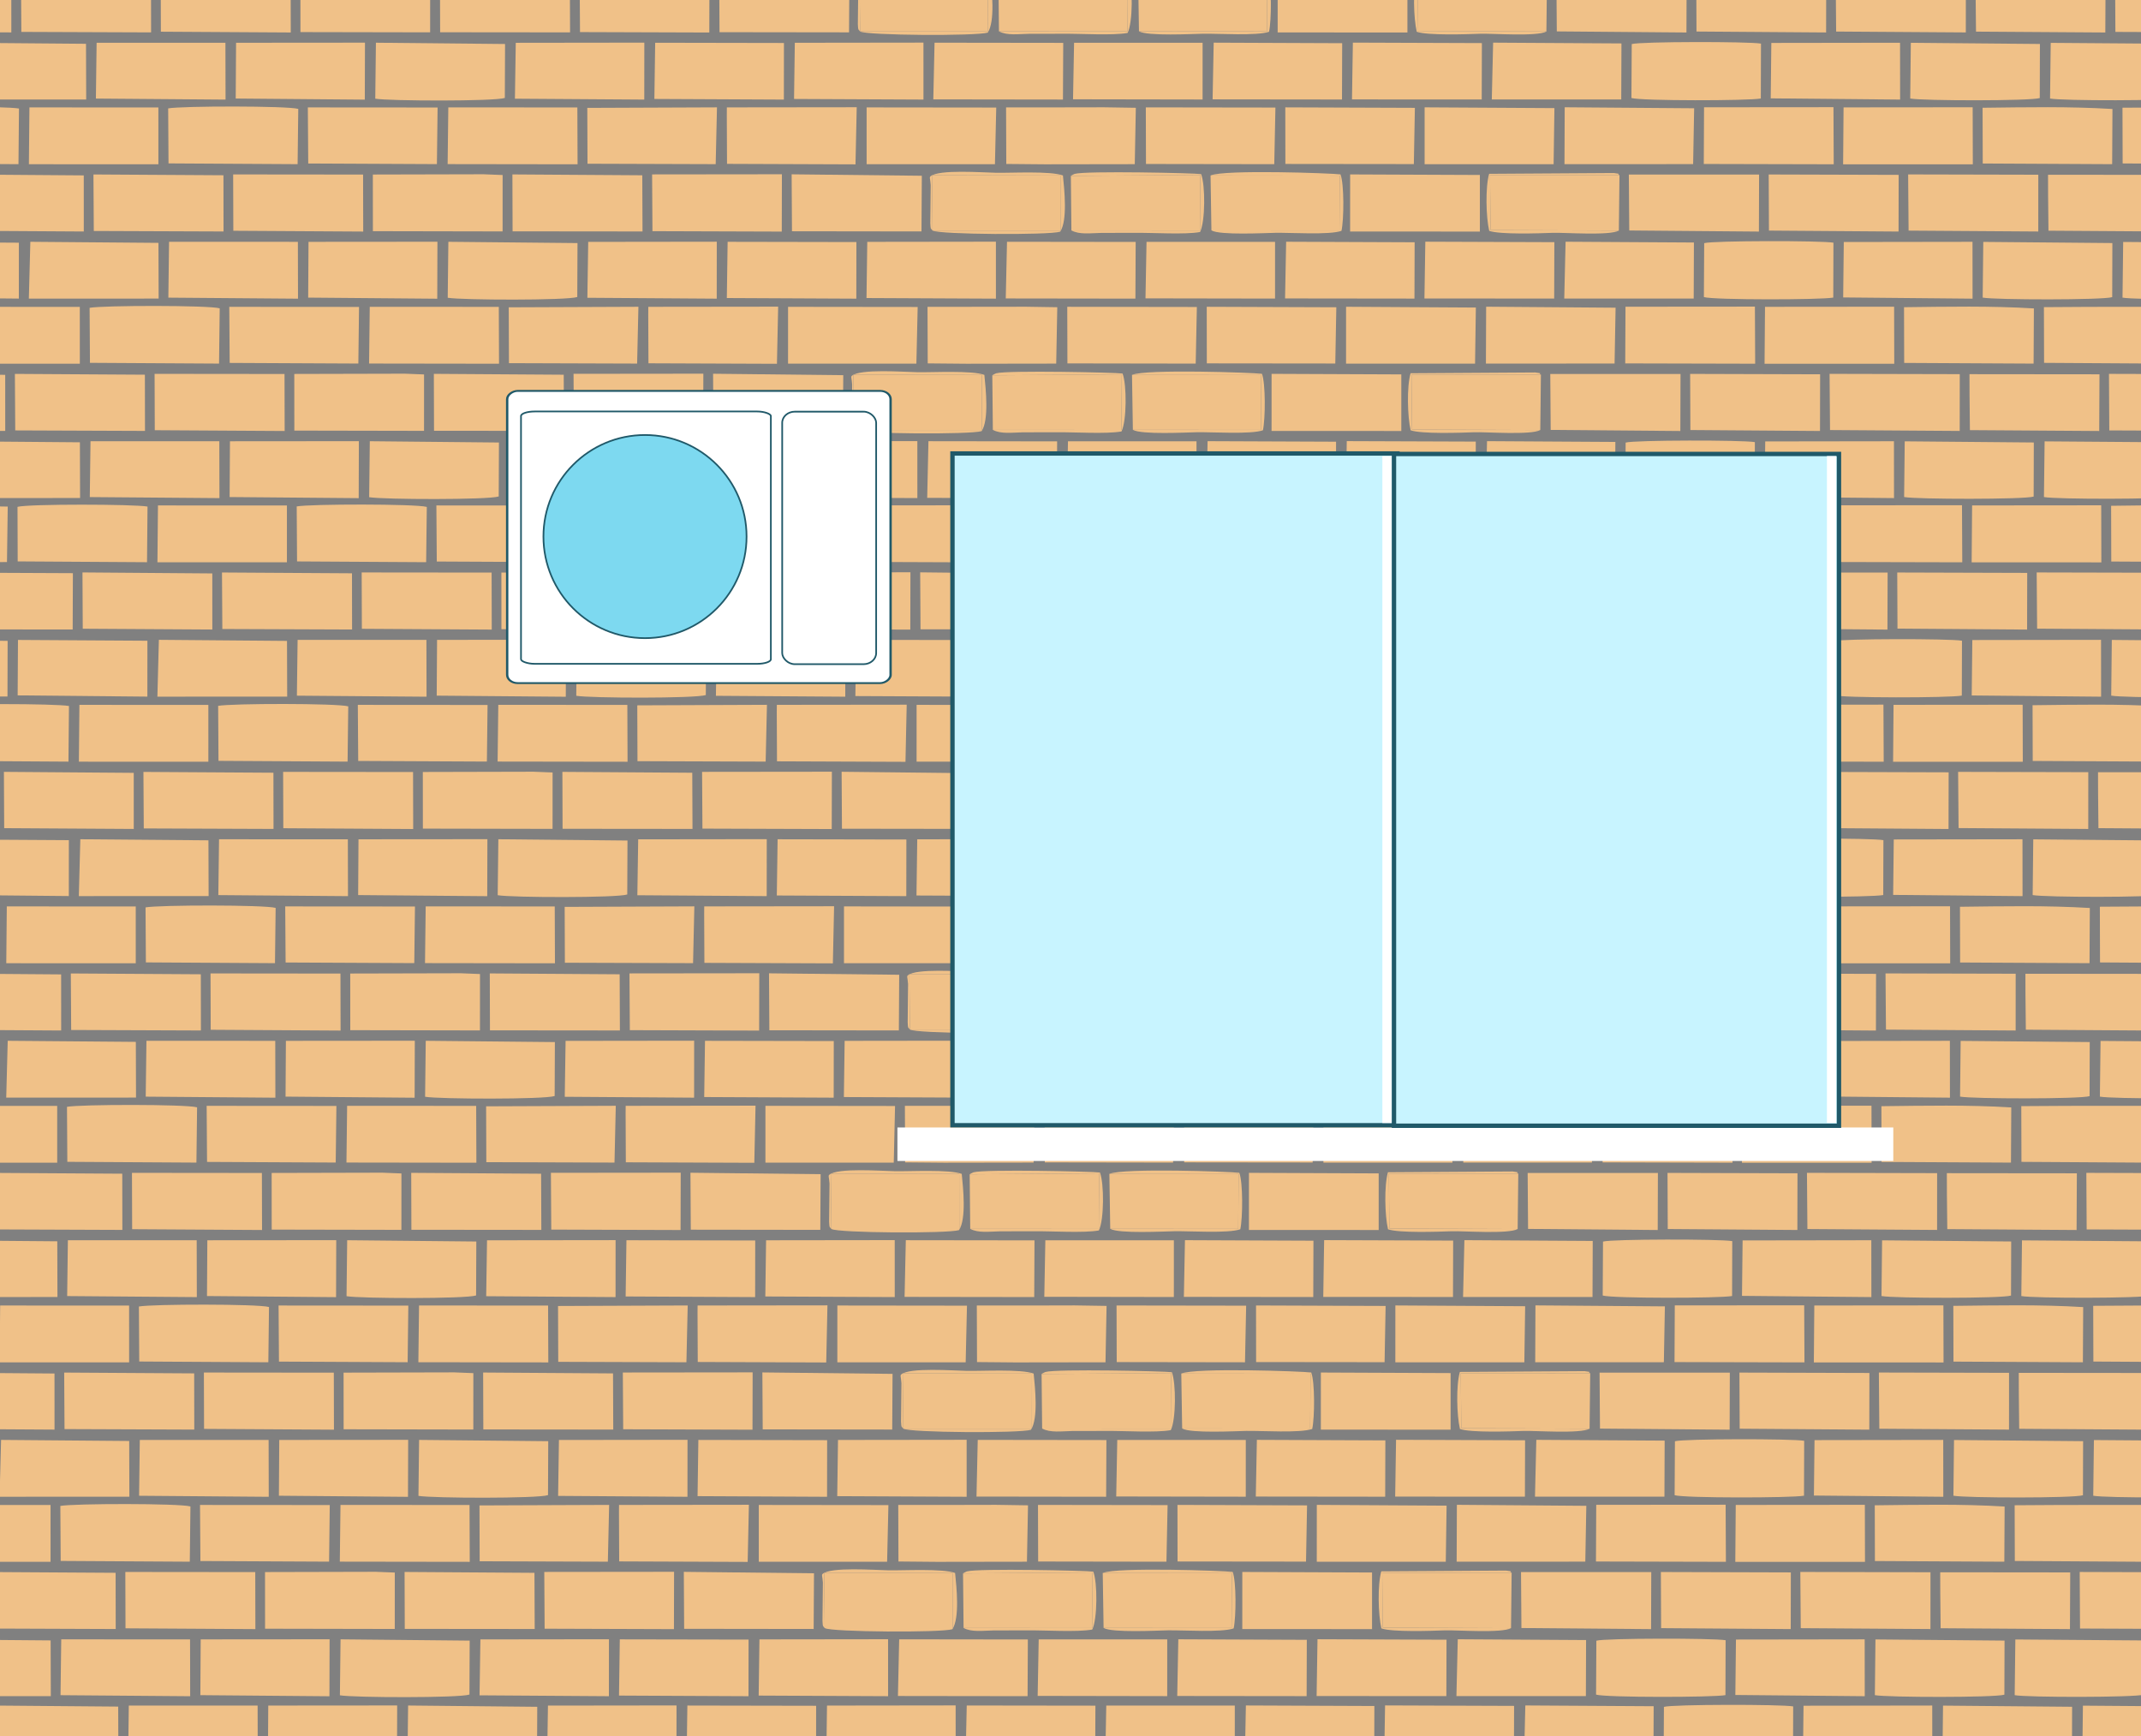 <?xml version="1.0" encoding="UTF-8"?>
<!DOCTYPE svg PUBLIC "-//W3C//DTD SVG 1.1//EN" "http://www.w3.org/Graphics/SVG/1.1/DTD/svg11.dtd">
<!-- Creator: CorelDRAW 2017 -->
<svg xmlns="http://www.w3.org/2000/svg" xml:space="preserve" width="97.896mm" height="79.375mm" version="1.1" shape-rendering="geometricPrecision" text-rendering="geometricPrecision" image-rendering="optimizeQuality" fill-rule="evenodd" clip-rule="evenodd"
viewBox="0 0 9789.58 7937.48"
 xmlns:xlink="http://www.w3.org/1999/xlink">
 <rect x="0" y="0" width="9789.58" height="7937.48" fill="#808080" stroke="none"/>
 <defs>
   <clipPath id="id0">
    <path d="M-0 -0.01l9789.58 0 0 7937.5 -9789.58 0 0 -7937.5z"/>
   </clipPath>
 </defs>
 <g id="Слой_x0020_1">
  <rect fill="none" x="661.46" y="1685.39" width="7789.34" height="4995.33"/>
  <g>
  </g>
  <g clip-path="url(#id0)">
   <g>
    <path fill="#F0C188" d="M7790.93 1358.31c43.63,13.57 534.67,12.96 591.58,2.3l0.76 -251.03c-55.39,-9.81 -550.23,-9.62 -590.95,2.16l-1.39 246.57z"/>
    <polygon fill="#F0C188" points="2983.32,1056.94 3574.56,1058.87 3575.21,796.74 2981.7,797.4 "/>
    <polygon fill="#F0C188" points="1705.04,1056.97 2298.04,1058.1 2298.19,800.22 2210.85,796.76 1704.82,797.95 "/>
    <polygon fill="#F0C188" points="7790.45,749.71 8384.62,751.11 8383.38,490.08 7791.68,490.57 "/>
    <polygon fill="#F0C188" points="6173.33,1058.52 6766.65,1058.78 6766.62,799.98 6173.42,797.48 "/>
    <polygon fill="#F0C188" points="8427.53,751.23 9020.56,751.4 9019.91,490.49 8429.61,491.02 "/>
    <polygon fill="#F0C188" points="1066.9,1055.17 1660.79,1058.76 1660.17,798.1 1066.08,797.5 "/>
    <path fill="#F0C188" d="M770.53 747.1l590.26 3.48 3.01 -252.69c-50.92,-14.41 -533.91,-13.65 -594.85,-2.3l1.58 251.51z"/>
    <polygon fill="#F0C188" points="2046.78,750.35 2640.92,751.18 2639.95,491.31 2049.89,490.97 "/>
    <path fill="#F0C188" d="M-506.86 746.98l591.34 3.68 2.33 -254.44c-61.4,-11.11 -542.61,-12.3 -594.5,1.29l0.83 249.47z"/>
    <polygon fill="#F0C188" points="2343.78,1057.72 2937.89,1058.29 2936.82,801.45 2342.96,797.48 "/>
    <polygon fill="#F0C188" points="7449.66,1053.81 8042.49,1058.8 8043.33,797.95 7447.77,798.08 "/>
    <polygon fill="#F0C188" points="132.16,750.89 724.22,751.07 724.15,491.36 134.57,491.08 "/>
    <polygon fill="#F0C188" points="8726.91,1054.47 9319.87,1058.49 9320.05,798.85 8724.85,797.49 "/>
    <polygon fill="#F0C188" points="3323.25,525.94 3324.26,749.26 3911.7,751.49 3917.3,490.33 3323.53,491.02 "/>
    <polygon fill="#F0C188" points="4601.17,749.64 4789.42,751.34 4800.63,751.19 5188.64,750.62 5193.53,492.83 5047.29,490.57 4923.95,490.89 4600.22,491.05 "/>
    <path fill="#F0C188" d="M2047.17 1361.44c65.33,10.96 544.68,12.45 592.4,-3.36l1.02 -246.67 -590.46 -5.87 -2.96 255.9z"/>
    <polygon fill="#F0C188" points="6513.15,1364.82 7106.39,1365.02 7107.14,1107.22 6517.21,1105.1 "/>
    <polygon fill="#F0C188" points="4598.76,1364.61 5191.58,1365.41 5192.84,1106.2 4604.47,1105.44 "/>
    <polygon fill="#F0C188" points="8088.39,1054.36 8681.04,1058.68 8681.56,799.5 8087.29,797.75 "/>
    <polygon fill="#F0C188" points="428.89,1056.1 1022.14,1058.36 1021.71,801.35 427.3,797.68 "/>
    <polygon fill="#F0C188" points="3962.53,750.84 4549.31,750.72 4555.23,491.77 3962.58,491.08 "/>
    <path fill="#F0C188" d="M9705.65 747.25l584.82 3.6c16.95,-61.8 9.14,-192.02 5.1,-259.92l-192.02 0.12 -190.58 0.19 -208.07 1.26 0.75 254.75z"/>
    <polygon fill="#F0C188" points="3621.28,1057.4 4213.45,1058.18 4214.96,803.6 3619.74,797 "/>
    <polygon fill="#F0C188" points="6513.92,750.81 7103.78,750.72 7107.49,494.31 6514.02,490.78 "/>
    <polygon fill="#F0C188" points="9364.79,894.33 9366.48,1054.82 9957.72,1058.78 9958.97,799.56 9364.52,798.96 "/>
    <polygon fill="#F0C188" points="5237.65,1364.19 5830.04,1365.19 5830.13,1105.84 5242.45,1105.88 "/>
    <polygon fill="#F0C188" points="3962.01,1362.73 4553.78,1365.49 4553.73,1105.05 3965.55,1105.81 "/>
    <polygon fill="#F0C188" points="5239.92,749.74 5826.49,750.63 5831.79,491.78 5239.18,490.93 "/>
    <path fill="#F0C188" d="M9065.69 1360.72c57.5,10.67 549.38,11.42 592.26,-2.11l0.72 -247.33 -590.24 -5.27 -2.74 254.71z"/>
    <path fill="#F0C188" d="M9705.02 1360.76c54.94,10.73 550.32,10.89 592.24,-2.46l0.72 -247.66 -589.89 -4.44 -3.07 254.56z"/>
    <path fill="#F0C188" d="M9065.96 747.55l591.75 3.08 1.35 -252.31c-198.43,-12.07 -394.25,-7.86 -593.8,-5.61l0.7 254.84z"/>
    <polygon fill="#F0C188" points="-209.37,1054.82 383.12,1058.45 383.02,801.95 -210.63,797.4 "/>
    <polygon fill="#F0C188" points="5875.84,1364.55 6467.5,1365.23 6468.31,1107.71 5880.82,1105.32 "/>
    <polygon fill="#F0C188" points="3323.38,1362.69 3915.47,1365.56 3915.84,1106.72 3327.05,1105.63 "/>
    <polygon fill="#F0C188" points="769.77,1360.91 1362.64,1365.65 1362.03,1105.7 773.06,1105.67 "/>
    <polygon fill="#F0C188" points="1409.4,747.52 1997.72,750.36 2000.85,491.54 1407.59,491.1 "/>
    <polygon fill="#F0C188" points="5877.31,749.59 6464.72,750.23 6469.45,493.05 5876.94,490.89 "/>
    <polygon fill="#F0C188" points="2685.73,1361.52 3277.2,1365.56 3277.42,1105.17 2689.58,1105.91 "/>
    <polygon fill="#F0C188" points="7153.47,750.58 7741.72,750.35 7746.38,495.02 7154.52,490.48 "/>
    <polygon fill="#F0C188" points="7152.43,1365 7744.34,1365.03 7745.31,1108.79 7158.55,1105.24 "/>
    <polygon fill="#F0C188" points="1409.1,1360.77 1999.32,1365.82 2000.11,1105.28 1410.71,1105.76 "/>
    <polygon fill="#F0C188" points="2686.34,748.62 3272.42,750.53 3278.31,490.87 2685.4,493.25 "/>
    <polygon fill="#F0C188" points="131.93,1365.45 725.39,1365.16 724.56,1110.45 138.75,1105.55 "/>
    <polygon fill="#F0C188" points="8427.81,1359.96 9019.43,1365.55 9019.14,1105.63 8430.6,1106.48 "/>
    <polygon fill="#F0C188" points="-506.99,1359.56 86.13,1365.23 86.32,1109.71 -505.53,1106.07 "/>
    <polygon fill="#F0C188" points="7402.07,1054.32 7404.93,800.93 6813.12,801.16 6815.59,1052.03 "/>
    <polygon fill="#F0C188" points="4898.95,1053.53 5486.78,1053.92 5488.51,799.75 4896.45,804.21 "/>
    <polygon fill="#F0C188" points="4264.16,1054.15 4848.97,1054.11 4848.57,802.29 4261.43,800.93 "/>
    <polygon fill="#F0C188" points="5539.16,1053.31 6124.41,1053.72 6126.08,802.92 5535.21,802.24 "/>
    <path fill="#F0C188" d="M4264.16 1054.15l-2.73 -253.22 587.14 1.36 0.4 251.82 -584.81 0.04zm0 0c29.66,18.32 531.47,21.35 583.56,5.17 34.03,-51.68 19.09,-191.46 12.43,-257.08 -57.91,-21.32 -234.37,-10.88 -306.17,-12.28 -62.21,-1.21 -261.56,-16.24 -299.19,16.11 -6.24,5.18 -1.31,9.33 0.82,40.18l-1.83 175.28c1.97,29.54 0.52,19.83 10.38,32.62z"/>
    <path fill="#F0C188" d="M5539.16 1053.31c38.2,23.08 246.64,11.91 292.9,11.1 70.62,-1.25 245.7,10.6 301.75,-8.9 11.58,-52.81 12.5,-214.52 -4.51,-258.18 -41.1,-5.56 -530.08,-22.82 -594.09,4.91l590.87 0.68 -1.67 250.8 -585.25 -0.41z"/>
    <path fill="#F0C188" d="M4898.95 1053.53c36.84,20.15 88.69,12.15 137.12,11.34 52.28,-0.87 104.63,0.47 156.95,-0.25 78.82,-1.08 225.43,8.75 294.13,-3.79 24.21,-47.96 24.52,-214.85 4.88,-264.77 -27.88,-4.81 -527.28,-15.61 -578.05,-1.11 -3.03,0.86 -6.58,3.36 -8.95,4.21 -2.38,0.87 -5.73,3.34 -8.58,5.05l592.06 -4.46 -1.73 254.17 -587.83 -0.39z"/>
    <path fill="#F0C188" d="M7402.07 1054.32l-586.48 -2.29 -2.47 -250.87 591.81 -0.23c-17.41,-8.95 18.04,-3.37 -25.88,-9.8l-570.07 3.66c-17.73,61.31 -14.41,197.96 0.32,260.72 49.24,17.52 228.46,11.41 289.65,9.05 52.59,-2.03 260.97,13.81 303.12,-10.24z"/>
    <path fill="#F0C188" d="M7431.72 2270.15c43.63,13.57 534.67,12.95 591.58,2.29l0.76 -251.03c-55.39,-9.8 -550.23,-9.61 -590.95,2.16l-1.39 246.58z"/>
    <polygon fill="#F0C188" points="2624.12,1968.78 3215.36,1970.71 3216.01,1708.58 2622.49,1709.23 "/>
    <polygon fill="#F0C188" points="1345.84,1968.8 1938.84,1969.93 1938.98,1712.06 1851.64,1708.59 1345.61,1709.79 "/>
    <polygon fill="#F0C188" points="7431.24,1661.55 8025.41,1662.95 8024.18,1401.92 7432.48,1402.41 "/>
    <polygon fill="#F0C188" points="5814.12,1970.35 6407.44,1970.61 6407.41,1711.81 5814.21,1709.31 "/>
    <polygon fill="#F0C188" points="8068.33,1663.07 8661.35,1663.23 8660.7,1402.33 8070.4,1402.86 "/>
    <polygon fill="#F0C188" points="707.69,1967.01 1301.58,1970.6 1300.96,1709.94 706.87,1709.34 "/>
    <path fill="#F0C188" d="M411.32 1658.93l590.26 3.49 3.02 -252.7c-50.93,-14.41 -533.92,-13.65 -594.86,-2.29l1.58 251.5z"/>
    <polygon fill="#F0C188" points="1687.58,1662.18 2281.72,1663.01 2280.75,1403.14 1690.69,1402.8 "/>
    <polygon fill="#F0C188" points="9644.62,1967.99 10237.17,1970.37 10237.52,1711.16 9643.13,1709.42 "/>
    <polygon fill="#F0C188" points="1984.57,1969.55 2578.69,1970.12 2577.61,1713.28 1983.75,1709.31 "/>
    <polygon fill="#F0C188" points="7090.46,1965.65 7683.29,1970.64 7684.12,1709.79 7088.56,1709.91 "/>
    <polygon fill="#F0C188" points="-227.05,1662.73 365.01,1662.9 364.95,1403.2 -224.64,1402.91 "/>
    <polygon fill="#F0C188" points="8367.71,1966.3 8960.67,1970.33 8960.84,1710.69 8365.64,1709.33 "/>
    <polygon fill="#F0C188" points="2964.04,1437.77 2965.05,1661.1 3552.49,1663.33 3558.09,1402.16 2964.32,1402.86 "/>
    <polygon fill="#F0C188" points="4241.97,1661.48 4430.21,1663.18 4441.43,1663.03 4829.43,1662.46 4834.32,1404.66 4688.08,1402.41 4564.75,1402.72 4241.01,1402.88 "/>
    <path fill="#F0C188" d="M1687.96 2273.27c65.33,10.96 544.68,12.46 592.4,-3.35l1.02 -246.67 -590.45 -5.88 -2.97 255.9z"/>
    <polygon fill="#F0C188" points="6153.94,2276.66 6747.18,2276.85 6747.94,2019.06 6158.01,2016.94 "/>
    <polygon fill="#F0C188" points="4239.56,2276.44 4832.37,2277.24 4833.63,2018.04 4245.27,2017.28 "/>
    <polygon fill="#F0C188" points="7729.18,1966.19 8321.84,1970.52 8322.35,1711.34 7728.08,1709.58 "/>
    <polygon fill="#F0C188" points="69.69,1967.93 662.94,1970.19 662.5,1713.19 68.1,1709.52 "/>
    <polygon fill="#F0C188" points="3603.32,1662.67 4190.1,1662.55 4196.02,1403.6 3603.38,1402.91 "/>
    <path fill="#F0C188" d="M9346.45 1659.08l584.82 3.61c16.95,-61.8 9.13,-192.02 5.09,-259.93l-192.01 0.12 -190.59 0.19 -208.07 1.27 0.76 254.74z"/>
    <polygon fill="#F0C188" points="3262.07,1969.24 3854.24,1970.01 3855.75,1715.43 3260.54,1708.84 "/>
    <polygon fill="#F0C188" points="6154.71,1662.65 6744.57,1662.55 6748.28,1406.15 6154.82,1402.61 "/>
    <polygon fill="#F0C188" points="9005.58,1806.17 9007.28,1966.65 9598.52,1970.61 9599.76,1711.39 9005.32,1710.79 "/>
    <polygon fill="#F0C188" points="4878.44,2276.02 5470.83,2277.03 5470.93,2017.67 4883.25,2017.71 "/>
    <polygon fill="#F0C188" points="3602.81,2274.57 4194.58,2277.33 4194.52,2016.88 3606.34,2017.64 "/>
    <polygon fill="#F0C188" points="4880.72,1661.57 5467.28,1662.47 5472.58,1403.62 4879.98,1402.76 "/>
    <path fill="#F0C188" d="M8706.48 2272.55c57.51,10.68 549.38,11.43 592.26,-2.1l0.73 -247.34 -590.25 -5.26 -2.74 254.7z"/>
    <path fill="#F0C188" d="M9345.81 2272.59c54.94,10.73 550.33,10.9 592.25,-2.46l0.71 -247.66 -589.88 -4.43 -3.08 254.55z"/>
    <path fill="#F0C188" d="M8706.76 1659.38l591.74 3.09 1.35 -252.31c-198.42,-12.08 -394.24,-7.86 -593.79,-5.62l0.7 254.84z"/>
    <polygon fill="#F0C188" points="-568.57,1966.65 23.91,1970.29 23.82,1713.79 -569.83,1709.23 "/>
    <polygon fill="#F0C188" points="5516.64,2276.39 6108.3,2277.07 6109.11,2019.55 5521.61,2017.16 "/>
    <polygon fill="#F0C188" points="2964.18,2274.52 3556.26,2277.39 3556.63,2018.56 2967.84,2017.47 "/>
    <polygon fill="#F0C188" points="410.57,2272.74 1003.43,2277.49 1002.82,2017.54 413.85,2017.51 "/>
    <polygon fill="#F0C188" points="1050.19,1659.36 1638.52,1662.2 1641.64,1403.37 1048.39,1402.94 "/>
    <polygon fill="#F0C188" points="5518.1,1661.42 6105.52,1662.06 6110.24,1404.88 5517.73,1402.72 "/>
    <polygon fill="#F0C188" points="2326.53,2273.36 2917.99,2277.39 2918.21,2017.01 2330.38,2017.74 "/>
    <polygon fill="#F0C188" points="6794.27,1662.42 7382.51,1662.18 7387.18,1406.85 6795.31,1402.31 "/>
    <polygon fill="#F0C188" points="6793.22,2276.84 7385.14,2276.86 7386.1,2020.62 6799.34,2017.07 "/>
    <polygon fill="#F0C188" points="1049.9,2272.61 1640.12,2277.65 1640.9,2017.11 1051.5,2017.59 "/>
    <polygon fill="#F0C188" points="2327.13,1660.46 2913.21,1662.36 2919.1,1402.71 2326.19,1405.09 "/>
    <polygon fill="#F0C188" points="-227.27,2277.29 366.18,2277 365.36,2022.28 -220.45,2017.39 "/>
    <polygon fill="#F0C188" points="8068.6,2271.79 8660.23,2277.38 8659.94,2017.47 8071.4,2018.31 "/>
    <polygon fill="#F0C188" points="7042.87,1966.15 7045.73,1712.77 6453.92,1713 6456.38,1963.87 "/>
    <polygon fill="#F0C188" points="4539.75,1965.36 5127.57,1965.76 5129.3,1711.58 4537.24,1716.04 "/>
    <polygon fill="#F0C188" points="3904.96,1965.99 4489.76,1965.95 4489.36,1714.13 3902.23,1712.77 "/>
    <polygon fill="#F0C188" points="5179.95,1965.15 5765.21,1965.55 5766.88,1714.75 5176.01,1714.07 "/>
    <path fill="#F0C188" d="M3904.96 1965.99l-2.73 -253.22 587.13 1.36 0.4 251.82 -584.8 0.04zm0 0c29.66,18.31 531.46,21.35 583.55,5.17 34.04,-51.69 19.1,-191.47 12.44,-257.09 -57.92,-21.32 -234.38,-10.88 -306.17,-12.28 -62.21,-1.21 -261.57,-16.23 -299.2,16.12 -6.24,5.18 -1.31,9.32 0.82,40.18l-1.83 175.28c1.98,29.53 0.52,19.82 10.39,32.62z"/>
    <path fill="#F0C188" d="M5179.95 1965.15c38.21,23.07 246.64,11.91 292.91,11.09 70.62,-1.25 245.7,10.61 301.75,-8.89 11.57,-52.81 12.5,-214.53 -4.52,-258.19 -41.1,-5.56 -530.07,-22.81 -594.08,4.91l590.87 0.68 -1.67 250.8 -585.26 -0.4z"/>
    <path fill="#F0C188" d="M4539.75 1965.36c36.83,20.15 88.69,12.16 137.11,11.34 52.28,-0.87 104.64,0.48 156.96,-0.24 78.81,-1.09 225.42,8.74 294.12,-3.8 24.22,-47.95 24.52,-214.85 4.89,-264.76 -27.89,-4.82 -527.29,-15.61 -578.05,-1.12 -3.04,0.86 -6.59,3.36 -8.96,4.22 -2.38,0.87 -5.73,3.33 -8.58,5.04l592.06 -4.46 -1.73 254.18 -587.82 -0.4z"/>
    <path fill="#F0C188" d="M7042.87 1966.15l-586.49 -2.28 -2.46 -250.87 591.81 -0.23c-17.42,-8.95 18.03,-3.38 -25.89,-9.81l-570.07 3.66c-17.73,61.31 -14.4,197.96 0.32,260.73 49.25,17.51 228.46,11.41 289.65,9.04 52.59,-2.03 260.98,13.82 303.13,-10.24z"/>
    <path fill="#F0C188" d="M8378.66 3178.19c43.63,13.57 534.67,12.96 591.58,2.3l0.76 -251.04c-55.39,-9.8 -550.23,-9.61 -590.95,2.16l-1.39 246.58z"/>
    <polygon fill="#F0C188" points="3571.05,2876.82 4162.29,2878.75 4162.94,2616.62 3569.43,2617.27 "/>
    <polygon fill="#F0C188" points="2292.77,2876.84 2885.77,2877.97 2885.92,2620.1 2798.58,2616.63 2292.55,2617.83 "/>
    <polygon fill="#F0C188" points="8378.18,2569.59 8972.35,2570.99 8971.11,2309.96 8379.41,2310.45 "/>
    <polygon fill="#F0C188" points="6761.06,2878.39 7354.38,2878.65 7354.35,2619.86 6761.15,2617.35 "/>
    <polygon fill="#F0C188" points="9015.26,2571.11 9608.29,2571.27 9607.64,2310.37 9017.34,2310.9 "/>
    <polygon fill="#F0C188" points="1654.63,2875.05 2248.52,2878.64 2247.9,2617.98 1653.81,2617.38 "/>
    <polygon fill="#F0C188" points="-262.11,2877.85 332.29,2878.11 333.29,2620.64 -262.11,2617.98 "/>
    <path fill="#F0C188" d="M1358.26 2566.98l590.26 3.48 3.02 -252.7c-50.93,-14.41 -533.92,-13.65 -594.86,-2.29l1.58 251.51z"/>
    <polygon fill="#F0C188" points="2634.51,2570.23 3228.65,2571.05 3227.69,2311.18 2637.62,2310.84 "/>
    <path fill="#F0C188" d="M80.88 2566.85l591.33 3.69 2.33 -254.45c-61.4,-11.11 -542.61,-12.29 -594.5,1.29l0.84 249.47z"/>
    <polygon fill="#F0C188" points="2931.51,2877.59 3525.62,2878.16 3524.55,2621.32 2930.69,2617.35 "/>
    <polygon fill="#F0C188" points="8037.39,2873.69 8630.22,2878.68 8631.06,2617.83 8035.5,2617.95 "/>
    <polygon fill="#F0C188" points="719.89,2570.77 1311.95,2570.95 1311.88,2311.24 722.3,2310.95 "/>
    <polygon fill="#F0C188" points="9314.64,2874.34 9907.6,2878.37 9907.78,2618.73 9312.58,2617.37 "/>
    <polygon fill="#F0C188" points="3910.98,2345.82 3911.99,2569.14 4499.43,2571.37 4505.03,2310.2 3911.26,2310.9 "/>
    <polygon fill="#F0C188" points="5188.9,2569.52 5377.15,2571.22 5388.36,2571.07 5776.37,2570.5 5781.26,2312.71 5635.02,2310.45 5511.68,2310.76 5187.95,2310.92 "/>
    <path fill="#F0C188" d="M2634.9 3181.32c65.33,10.95 544.68,12.45 592.4,-3.36l1.02 -246.67 -590.46 -5.88 -2.96 255.91z"/>
    <polygon fill="#F0C188" points="7100.88,3184.7 7694.12,3184.89 7694.87,2927.1 7104.94,2924.98 "/>
    <polygon fill="#F0C188" points="5186.49,3184.48 5779.31,3185.29 5780.57,2926.08 5192.2,2925.32 "/>
    <polygon fill="#F0C188" points="8676.12,2874.23 9268.77,2878.56 9269.29,2619.38 8675.02,2617.63 "/>
    <polygon fill="#F0C188" points="1016.62,2875.97 1609.87,2878.23 1609.44,2621.23 1015.03,2617.56 "/>
    <polygon fill="#F0C188" points="4550.26,2570.71 5137.04,2570.59 5142.96,2311.65 4550.31,2310.95 "/>
    <polygon fill="#F0C188" points="4209.01,2877.28 4801.18,2878.05 4802.69,2623.47 4207.47,2616.88 "/>
    <polygon fill="#F0C188" points="7101.65,2570.69 7691.51,2570.59 7695.22,2314.19 7101.75,2310.65 "/>
    <polygon fill="#F0C188" points="5825.38,3184.06 6417.77,3185.07 6417.86,2925.71 5830.18,2925.75 "/>
    <polygon fill="#F0C188" points="4549.74,3182.61 5141.51,3185.37 5141.46,2924.92 4553.28,2925.69 "/>
    <polygon fill="#F0C188" points="5827.65,2569.61 6414.22,2570.51 6419.52,2311.66 5826.91,2310.8 "/>
    <path fill="#F0C188" d="M9653.42 3180.59c57.51,10.68 549.38,11.43 592.26,-2.1l0.72 -247.34 -590.24 -5.26 -2.74 254.7z"/>
    <path fill="#F0C188" d="M9653.69 2567.42l591.75 3.09 1.35 -252.31c-198.43,-12.07 -394.25,-7.86 -593.8,-5.62l0.7 254.84z"/>
    <polygon fill="#F0C188" points="378.36,2874.7 970.85,2878.33 970.75,2621.83 377.1,2617.27 "/>
    <polygon fill="#F0C188" points="6463.57,3184.43 7055.23,3185.11 7056.04,2927.59 6468.55,2925.2 "/>
    <polygon fill="#F0C188" points="3911.11,3182.57 4503.2,3185.44 4503.57,2926.6 3914.78,2925.51 "/>
    <polygon fill="#F0C188" points="1357.5,3180.78 1950.37,3185.53 1949.76,2925.58 1360.79,2925.55 "/>
    <polygon fill="#F0C188" points="1997.13,2567.4 2585.45,2570.24 2588.58,2311.41 1995.33,2310.98 "/>
    <polygon fill="#F0C188" points="6465.04,2569.46 7052.45,2570.1 7057.18,2312.92 6464.67,2310.76 "/>
    <polygon fill="#F0C188" points="3273.46,3181.4 3864.93,3185.44 3865.15,2925.05 3277.31,2925.78 "/>
    <polygon fill="#F0C188" points="7741.2,2570.46 8329.45,2570.23 8334.11,2314.9 7742.25,2310.35 "/>
    <polygon fill="#F0C188" points="7740.16,3184.88 8332.07,3184.9 8333.04,2928.66 7746.28,2925.11 "/>
    <polygon fill="#F0C188" points="1996.83,3180.65 2587.05,3185.69 2587.84,2925.16 1998.44,2925.63 "/>
    <polygon fill="#F0C188" points="3274.07,2568.5 3860.15,2570.4 3866.04,2310.75 3273.13,2313.13 "/>
    <polygon fill="#F0C188" points="719.67,3185.33 1313.12,3185.04 1312.29,2930.32 726.48,2925.43 "/>
    <polygon fill="#F0C188" points="9015.54,3179.83 9607.16,3185.42 9606.87,2925.51 9018.33,2926.35 "/>
    <polygon fill="#F0C188" points="80.74,3179.44 673.86,3185.11 674.05,2929.59 82.2,2925.94 "/>
    <polygon fill="#F0C188" points="7989.8,2874.19 7992.66,2620.81 7400.85,2621.04 7403.32,2871.91 "/>
    <polygon fill="#F0C188" points="5486.68,2873.4 6074.51,2873.8 6076.24,2619.62 5484.18,2624.08 "/>
    <polygon fill="#F0C188" points="4851.89,2874.03 5436.7,2873.99 5436.3,2622.17 4849.16,2620.81 "/>
    <polygon fill="#F0C188" points="6126.89,2873.19 6712.14,2873.59 6713.81,2622.79 6122.94,2622.11 "/>
    <polygon fill="#F0C188" points="-262.11,3184.62 34.21,3184.52 34.86,2930.21 -262.11,2926.92 "/>
    <polygon fill="#F0C188" points="-262.11,2570.36 31.91,2569.93 35.35,2316.2 -262.11,2311.26 "/>
    <path fill="#F0C188" d="M4851.89 2874.03l-2.73 -253.22 587.14 1.36 0.4 251.82 -584.81 0.04zm0 0c29.66,18.32 531.47,21.35 583.56,5.17 34.03,-51.69 19.1,-191.47 12.43,-257.09 -57.91,-21.32 -234.37,-10.88 -306.17,-12.28 -62.21,-1.21 -261.56,-16.23 -299.19,16.12 -6.24,5.18 -1.31,9.32 0.82,40.18l-1.83 175.28c1.97,29.53 0.52,19.82 10.38,32.62z"/>
    <path fill="#F0C188" d="M6126.89 2873.19c38.2,23.07 246.64,11.91 292.9,11.09 70.62,-1.25 245.7,10.61 301.76,-8.89 11.57,-52.81 12.5,-214.53 -4.52,-258.19 -41.1,-5.56 -530.08,-22.81 -594.09,4.91l590.87 0.68 -1.67 250.8 -585.25 -0.4z"/>
    <path fill="#F0C188" d="M5486.68 2873.4c36.84,20.16 88.7,12.16 137.12,11.34 52.28,-0.87 104.64,0.48 156.95,-0.24 78.82,-1.09 225.43,8.74 294.13,-3.79 24.22,-47.96 24.52,-214.85 4.88,-264.77 -27.88,-4.81 -527.28,-15.61 -578.05,-1.12 -3.03,0.86 -6.58,3.36 -8.95,4.22 -2.38,0.87 -5.73,3.33 -8.58,5.04l592.06 -4.46 -1.73 254.18 -587.83 -0.4z"/>
    <path fill="#F0C188" d="M7989.8 2874.19l-586.48 -2.28 -2.47 -250.87 591.81 -0.23c-17.41,-8.95 18.04,-3.37 -25.88,-9.81l-570.07 3.66c-17.73,61.31 -14.41,197.96 0.32,260.73 49.24,17.51 228.46,11.41 289.65,9.04 52.59,-2.02 260.97,13.82 303.12,-10.24z"/>
    <path fill="#F0C188" d="M8019.45 4090.02c43.63,13.57 534.67,12.96 591.58,2.3l0.76 -251.03c-55.39,-9.81 -550.23,-9.62 -590.95,2.16l-1.39 246.57z"/>
    <polygon fill="#F0C188" points="3211.85,3788.65 3803.09,3790.58 3803.74,3528.45 3210.22,3529.11 "/>
    <polygon fill="#F0C188" points="1933.57,3788.68 2526.57,3789.81 2526.71,3531.94 2439.37,3528.47 1933.34,3529.66 "/>
    <polygon fill="#F0C188" points="8018.97,3481.42 8613.14,3482.82 8611.91,3221.79 8020.21,3222.28 "/>
    <polygon fill="#F0C188" points="6401.85,3790.23 6995.17,3790.49 6995.14,3531.69 6401.94,3529.19 "/>
    <polygon fill="#F0C188" points="8656.06,3482.94 9249.08,3483.11 9248.43,3222.2 8658.14,3222.73 "/>
    <polygon fill="#F0C188" points="1295.42,3786.88 1889.31,3790.47 1888.69,3529.81 1294.6,3529.22 "/>
    <polygon fill="#F0C188" points="-621.32,3789.69 -26.91,3789.94 -25.92,3532.48 -621.32,3529.81 "/>
    <path fill="#F0C188" d="M999.05 3478.81l590.26 3.48 3.02 -252.69c-50.93,-14.41 -533.92,-13.65 -594.86,-2.3l1.58 251.51z"/>
    <polygon fill="#F0C188" points="2275.31,3482.06 2869.45,3482.89 2868.48,3223.02 2278.42,3222.68 "/>
    <path fill="#F0C188" d="M-278.33 3478.69l591.33 3.68 2.33 -254.44c-61.4,-11.11 -542.6,-12.3 -594.5,1.29l0.84 249.47z"/>
    <polygon fill="#F0C188" points="2572.3,3789.43 3166.42,3790 3165.34,3533.16 2571.48,3529.19 "/>
    <polygon fill="#F0C188" points="7678.19,3785.52 8271.02,3790.51 8271.85,3529.66 7676.29,3529.79 "/>
    <polygon fill="#F0C188" points="360.68,3482.6 952.74,3482.78 952.68,3223.07 363.09,3222.79 "/>
    <polygon fill="#F0C188" points="8955.44,3786.18 9548.4,3790.2 9548.57,3530.56 8953.37,3529.2 "/>
    <polygon fill="#F0C188" points="3551.77,3257.65 3552.78,3480.97 4140.22,3483.2 4145.82,3222.04 3552.05,3222.73 "/>
    <polygon fill="#F0C188" points="4829.7,3481.35 5017.94,3483.05 5029.16,3482.9 5417.16,3482.33 5422.05,3224.54 5275.81,3222.28 5152.48,3222.6 4828.75,3222.76 "/>
    <path fill="#F0C188" d="M2275.69 4093.15c65.33,10.96 544.68,12.46 592.41,-3.36l1.01 -246.67 -590.45 -5.87 -2.97 255.9z"/>
    <polygon fill="#F0C188" points="6741.67,4096.54 7334.91,4096.73 7335.67,3838.93 6745.74,3836.81 "/>
    <polygon fill="#F0C188" points="4827.29,4096.32 5420.1,4097.12 5421.36,3837.92 4833,3837.15 "/>
    <polygon fill="#F0C188" points="8316.91,3786.07 8909.57,3790.39 8910.08,3531.21 8315.81,3529.46 "/>
    <polygon fill="#F0C188" points="657.42,3787.81 1250.67,3790.07 1250.23,3533.06 655.83,3529.39 "/>
    <polygon fill="#F0C188" points="4191.05,3482.55 4777.83,3482.43 4783.75,3223.48 4191.11,3222.79 "/>
    <polygon fill="#F0C188" points="3849.8,3789.11 4441.97,3789.89 4443.48,3535.31 3848.27,3528.71 "/>
    <polygon fill="#F0C188" points="6742.44,3482.52 7332.3,3482.43 7336.01,3226.02 6742.55,3222.49 "/>
    <polygon fill="#F0C188" points="9593.31,3626.04 9595.01,3786.53 10186.25,3790.49 10187.49,3531.27 9593.05,3530.67 "/>
    <polygon fill="#F0C188" points="5466.17,4095.9 6058.56,4096.9 6058.66,3837.55 5470.98,3837.59 "/>
    <polygon fill="#F0C188" points="4190.54,4094.44 4782.31,4097.2 4782.25,3836.76 4194.07,3837.52 "/>
    <polygon fill="#F0C188" points="5468.45,3481.45 6055.01,3482.35 6060.31,3223.49 5467.71,3222.64 "/>
    <path fill="#F0C188" d="M9294.21 4092.43c57.51,10.67 549.38,11.42 592.26,-2.11l0.73 -247.33 -590.25 -5.27 -2.74 254.71z"/>
    <path fill="#F0C188" d="M9294.49 3479.26l591.74 3.09 1.35 -252.32c-198.42,-12.07 -394.24,-7.85 -593.79,-5.61l0.7 254.84z"/>
    <polygon fill="#F0C188" points="19.16,3786.53 611.64,3790.16 611.55,3533.66 17.9,3529.11 "/>
    <polygon fill="#F0C188" points="6104.37,4096.26 6696.03,4096.94 6696.84,3839.42 6109.34,3837.03 "/>
    <polygon fill="#F0C188" points="3551.91,4094.4 4143.99,4097.27 4144.36,3838.43 3555.57,3837.34 "/>
    <polygon fill="#F0C188" points="998.3,4092.62 1591.16,4097.37 1590.55,3837.41 1001.58,3837.38 "/>
    <polygon fill="#F0C188" points="1637.92,3479.23 2226.25,3482.07 2229.37,3223.25 1636.12,3222.81 "/>
    <polygon fill="#F0C188" points="6105.84,3481.3 6693.25,3481.94 6697.97,3224.76 6105.46,3222.6 "/>
    <polygon fill="#F0C188" points="2914.26,4093.23 3505.72,4097.27 3505.94,3836.88 2918.11,3837.62 "/>
    <polygon fill="#F0C188" points="7382,3482.29 7970.25,3482.06 7974.91,3226.73 7383.04,3222.19 "/>
    <polygon fill="#F0C188" points="7380.95,4096.71 7972.87,4096.74 7973.83,3840.5 7387.07,3836.95 "/>
    <polygon fill="#F0C188" points="1637.63,4092.48 2227.85,4097.53 2228.63,3836.99 1639.23,3837.47 "/>
    <polygon fill="#F0C188" points="2914.86,3480.33 3500.94,3482.24 3506.83,3222.58 2913.92,3224.96 "/>
    <polygon fill="#F0C188" points="360.46,4097.16 953.91,4096.88 953.09,3842.16 367.28,3837.26 "/>
    <polygon fill="#F0C188" points="8656.33,4091.67 9247.96,4097.26 9247.67,3837.34 8659.13,3838.19 "/>
    <polygon fill="#F0C188" points="-278.46,4091.27 314.66,4096.94 314.84,3841.42 -277.01,3837.78 "/>
    <polygon fill="#F0C188" points="7630.6,3786.03 7633.46,3532.64 7041.65,3532.87 7044.11,3783.74 "/>
    <polygon fill="#F0C188" points="5127.48,3785.24 5715.3,3785.63 5717.03,3531.46 5124.97,3535.92 "/>
    <polygon fill="#F0C188" points="4492.69,3785.86 5077.49,3785.82 5077.09,3534 4489.96,3532.64 "/>
    <polygon fill="#F0C188" points="5767.68,3785.02 6352.94,3785.43 6354.61,3534.63 5763.74,3533.95 "/>
    <path fill="#F0C188" d="M4492.69 3785.86l-2.73 -253.22 587.13 1.36 0.4 251.82 -584.8 0.04zm0 0c29.66,18.32 531.46,21.35 583.55,5.17 34.04,-51.68 19.1,-191.46 12.44,-257.08 -57.92,-21.32 -234.38,-10.88 -306.17,-12.28 -62.21,-1.21 -261.57,-16.24 -299.2,16.11 -6.24,5.18 -1.31,9.33 0.82,40.18l-1.83 175.28c1.98,29.54 0.52,19.83 10.39,32.62z"/>
    <path fill="#F0C188" d="M5767.68 3785.02c38.21,23.08 246.64,11.91 292.91,11.1 70.62,-1.25 245.7,10.6 301.75,-8.9 11.57,-52.81 12.5,-214.52 -4.52,-258.18 -41.1,-5.56 -530.07,-22.82 -594.08,4.91l590.87 0.68 -1.67 250.8 -585.26 -0.41z"/>
    <path fill="#F0C188" d="M5127.48 3785.24c36.83,20.15 88.69,12.16 137.11,11.34 52.28,-0.87 104.64,0.48 156.96,-0.25 78.81,-1.08 225.42,8.75 294.12,-3.79 24.22,-47.96 24.52,-214.85 4.89,-264.77 -27.89,-4.81 -527.29,-15.61 -578.05,-1.11 -3.04,0.86 -6.59,3.36 -8.96,4.21 -2.38,0.87 -5.73,3.34 -8.58,5.05l592.06 -4.46 -1.73 254.17 -587.82 -0.39z"/>
    <path fill="#F0C188" d="M7630.6 3786.03l-586.49 -2.29 -2.46 -250.87 591.81 -0.23c-17.42,-8.94 18.03,-3.37 -25.89,-9.8l-570.07 3.66c-17.73,61.31 -14.4,197.96 0.32,260.72 49.25,17.52 228.46,11.41 289.65,9.05 52.6,-2.03 260.98,13.81 303.13,-10.24z"/>
    <path fill="#F0C188" d="M7687.47 5011.53c43.63,13.57 534.67,12.95 591.58,2.29l0.76 -251.03c-55.39,-9.8 -550.23,-9.61 -590.95,2.16l-1.39 246.58z"/>
    <polygon fill="#F0C188" points="2879.87,4710.15 3471.11,4712.09 3471.75,4449.96 2878.24,4450.61 "/>
    <polygon fill="#F0C188" points="1601.58,4710.18 2194.59,4711.31 2194.73,4453.44 2107.39,4449.97 1601.36,4451.17 "/>
    <polygon fill="#F0C188" points="7686.99,4402.92 8281.16,4404.32 8279.93,4143.3 7688.22,4143.79 "/>
    <polygon fill="#F0C188" points="6069.87,4711.73 6663.19,4711.99 6663.16,4453.19 6069.96,4450.69 "/>
    <polygon fill="#F0C188" points="8324.07,4404.45 8917.1,4404.61 8916.45,4143.7 8326.15,4144.24 "/>
    <polygon fill="#F0C188" points="963.44,4708.39 1557.33,4711.98 1556.71,4451.32 962.62,4450.72 "/>
    <path fill="#F0C188" d="M667.07 4400.31l590.26 3.48 3.02 -252.69c-50.93,-14.41 -533.92,-13.65 -594.86,-2.3l1.58 251.51z"/>
    <polygon fill="#F0C188" points="1943.33,4403.56 2537.46,4404.39 2536.5,4144.52 1946.44,4144.18 "/>
    <polygon fill="#F0C188" points="9900.37,4709.37 10492.92,4711.75 10493.27,4452.54 9898.88,4450.8 "/>
    <path fill="#F0C188" d="M-610.31 4400.19l591.33 3.69 2.33 -254.45c-61.4,-11.11 -542.6,-12.29 -594.5,1.29l0.84 249.47z"/>
    <polygon fill="#F0C188" points="2240.32,4710.93 2834.43,4711.5 2833.36,4454.66 2239.5,4450.69 "/>
    <polygon fill="#F0C188" points="7346.21,4707.03 7939.03,4712.02 7939.87,4451.17 7344.31,4451.29 "/>
    <polygon fill="#F0C188" points="28.7,4404.11 620.76,4404.28 620.7,4144.57 31.11,4144.29 "/>
    <polygon fill="#F0C188" points="8623.46,4707.68 9216.42,4711.7 9216.59,4452.06 8621.39,4450.7 "/>
    <polygon fill="#F0C188" points="3219.79,4179.15 3220.8,4402.47 3808.24,4404.7 3813.84,4143.54 3220.07,4144.24 "/>
    <polygon fill="#F0C188" points="4497.72,4402.86 4685.96,4404.56 4697.18,4404.41 5085.18,4403.83 5090.07,4146.04 4943.83,4143.79 4820.5,4144.1 4496.76,4144.26 "/>
    <path fill="#F0C188" d="M1943.71 5014.65c65.33,10.96 544.68,12.46 592.4,-3.36l1.02 -246.66 -590.45 -5.88 -2.97 255.9z"/>
    <polygon fill="#F0C188" points="6409.69,5018.04 7002.93,5018.23 7003.68,4760.44 6413.76,4758.32 "/>
    <polygon fill="#F0C188" points="4495.31,5017.82 5088.12,5018.62 5089.38,4759.42 4501.01,4758.66 "/>
    <polygon fill="#F0C188" points="7984.93,4707.57 8577.59,4711.9 8578.1,4452.72 7983.83,4450.96 "/>
    <polygon fill="#F0C188" points="325.44,4709.31 918.69,4711.57 918.25,4454.57 323.85,4450.89 "/>
    <polygon fill="#F0C188" points="3859.07,4404.05 4445.85,4403.93 4451.77,4144.98 3859.13,4144.29 "/>
    <path fill="#F0C188" d="M9602.2 4400.46l584.82 3.61c16.94,-61.8 9.13,-192.03 5.09,-259.93l-192.01 0.12 -190.59 0.19 -208.07 1.27 0.76 254.74z"/>
    <polygon fill="#F0C188" points="3517.82,4710.62 4109.99,4711.39 4111.5,4456.81 3516.29,4450.22 "/>
    <polygon fill="#F0C188" points="6410.46,4404.02 7000.32,4403.93 7004.03,4147.53 6410.57,4143.99 "/>
    <polygon fill="#F0C188" points="9261.33,4547.54 9263.03,4708.03 9854.27,4711.99 9855.51,4452.77 9261.07,4452.17 "/>
    <polygon fill="#F0C188" points="5134.19,5017.4 5726.58,5018.41 5726.67,4759.05 5139,4759.09 "/>
    <polygon fill="#F0C188" points="3858.56,5015.94 4450.33,5018.7 4450.27,4758.26 3862.09,4759.02 "/>
    <polygon fill="#F0C188" points="5136.47,4402.95 5723.03,4403.85 5728.33,4145 5135.73,4144.14 "/>
    <path fill="#F0C188" d="M8962.23 5013.93c57.51,10.68 549.38,11.42 592.26,-2.11l0.73 -247.33 -590.25 -5.26 -2.74 254.7z"/>
    <path fill="#F0C188" d="M9601.56 5013.97c54.94,10.73 550.32,10.89 592.25,-2.46l0.71 -247.66 -589.89 -4.43 -3.07 254.55z"/>
    <path fill="#F0C188" d="M8962.51 4400.76l591.74 3.09 1.35 -252.31c-198.43,-12.08 -394.24,-7.86 -593.79,-5.62l0.7 254.84z"/>
    <polygon fill="#F0C188" points="-312.83,4708.03 279.66,4711.66 279.57,4455.16 -314.08,4450.61 "/>
    <polygon fill="#F0C188" points="5772.38,5017.77 6364.05,5018.45 6364.85,4760.93 5777.36,4758.53 "/>
    <polygon fill="#F0C188" points="3219.93,5015.9 3812.01,5018.77 3812.38,4759.93 3223.59,4758.85 "/>
    <polygon fill="#F0C188" points="666.31,5014.12 1259.18,5018.87 1258.57,4758.91 669.6,4758.89 "/>
    <polygon fill="#F0C188" points="1305.94,4400.73 1894.26,4403.58 1897.39,4144.75 1304.14,4144.32 "/>
    <polygon fill="#F0C188" points="5773.85,4402.8 6361.27,4403.44 6365.99,4146.26 5773.48,4144.1 "/>
    <polygon fill="#F0C188" points="2582.27,5014.73 3173.74,5018.77 3173.96,4758.38 2586.13,4759.12 "/>
    <polygon fill="#F0C188" points="7050.02,4403.79 7638.26,4403.56 7642.92,4148.23 7051.06,4143.69 "/>
    <polygon fill="#F0C188" points="7048.97,5018.21 7640.89,5018.24 7641.85,4762 7055.09,4758.45 "/>
    <polygon fill="#F0C188" points="1305.65,5013.99 1895.87,5019.03 1896.65,4758.49 1307.25,4758.97 "/>
    <polygon fill="#F0C188" points="2582.88,4401.84 3168.96,4403.74 3174.85,4144.09 2581.94,4146.46 "/>
    <polygon fill="#F0C188" points="28.48,5018.66 621.93,5018.38 621.11,4763.66 35.3,4758.76 "/>
    <polygon fill="#F0C188" points="8324.35,5013.17 8915.98,5018.76 8915.69,4758.85 8327.15,4759.69 "/>
    <polygon fill="#F0C188" points="-610.44,5012.78 -17.32,5018.45 -17.14,4762.93 -608.99,4759.28 "/>
    <polygon fill="#F0C188" points="7298.62,4707.53 7301.48,4454.14 6709.67,4454.38 6712.13,4705.25 "/>
    <polygon fill="#F0C188" points="4795.5,4706.74 5383.32,4707.14 5385.05,4452.96 4792.99,4457.42 "/>
    <polygon fill="#F0C188" points="4160.7,4707.37 4745.51,4707.33 4745.11,4455.5 4157.98,4454.14 "/>
    <polygon fill="#F0C188" points="5435.7,4706.52 6020.96,4706.93 6022.62,4456.13 5431.76,4455.45 "/>
    <path fill="#F0C188" d="M4160.7 4707.37l-2.72 -253.23 587.13 1.36 0.4 251.83 -584.81 0.04zm0 0c29.67,18.31 531.47,21.34 583.56,5.16 34.03,-51.68 19.1,-191.46 12.44,-257.08 -57.92,-21.32 -234.38,-10.88 -306.18,-12.28 -62.21,-1.21 -261.56,-16.23 -299.19,16.11 -6.24,5.18 -1.31,9.33 0.82,40.18l-1.83 175.29c1.98,29.53 0.52,19.82 10.38,32.62z"/>
    <path fill="#F0C188" d="M5435.7 4706.52c38.2,23.08 246.64,11.92 292.91,11.1 70.62,-1.25 245.7,10.61 301.75,-8.89 11.57,-52.82 12.5,-214.53 -4.52,-258.19 -41.1,-5.56 -530.07,-22.81 -594.08,4.91l590.86 0.68 -1.66 250.8 -585.26 -0.41z"/>
    <path fill="#F0C188" d="M4795.5 4706.74c36.83,20.15 88.69,12.16 137.11,11.34 52.28,-0.87 104.64,0.48 156.96,-0.24 78.81,-1.09 225.42,8.74 294.12,-3.8 24.22,-47.95 24.52,-214.85 4.89,-264.76 -27.89,-4.82 -527.29,-15.61 -578.06,-1.12 -3.03,0.86 -6.58,3.36 -8.95,4.22 -2.38,0.87 -5.73,3.33 -8.58,5.04l592.06 -4.46 -1.73 254.18 -587.82 -0.4z"/>
    <path fill="#F0C188" d="M7298.62 4707.53l-586.49 -2.28 -2.46 -250.87 591.81 -0.24c-17.42,-8.94 18.03,-3.37 -25.89,-9.8l-570.07 3.66c-17.73,61.31 -14.4,197.96 0.32,260.73 49.25,17.51 228.46,11.4 289.65,9.04 52.59,-2.03 260.98,13.81 303.13,-10.24z"/>
    <path fill="#F0C188" d="M7328.26 5923.36c43.64,13.57 534.67,12.96 591.59,2.3l0.75 -251.04c-55.39,-9.8 -550.23,-9.61 -590.95,2.17l-1.39 246.57z"/>
    <polygon fill="#F0C188" points="2520.66,5621.99 3111.9,5623.92 3112.55,5361.79 2519.03,5362.44 "/>
    <polygon fill="#F0C188" points="1242.38,5622.02 1835.38,5623.15 1835.53,5365.27 1748.18,5361.81 1242.15,5363 "/>
    <polygon fill="#F0C188" points="7327.79,5314.76 7921.95,5316.16 7920.72,5055.13 7329.02,5055.62 "/>
    <polygon fill="#F0C188" points="5710.66,5623.57 6303.98,5623.82 6303.96,5365.03 5710.76,5362.53 "/>
    <polygon fill="#F0C188" points="7964.87,5316.28 8557.9,5316.44 8557.25,5055.54 7966.95,5056.07 "/>
    <polygon fill="#F0C188" points="604.24,5620.22 1198.13,5623.81 1197.5,5363.15 603.42,5362.55 "/>
    <path fill="#F0C188" d="M307.86 5312.15l590.26 3.48 3.02 -252.69c-50.93,-14.42 -533.91,-13.66 -594.85,-2.3l1.57 251.51z"/>
    <polygon fill="#F0C188" points="1584.12,5315.4 2178.26,5316.23 2177.29,5056.36 1587.23,5056.02 "/>
    <polygon fill="#F0C188" points="9541.17,5621.2 10133.72,5623.58 10134.06,5364.37 9539.67,5362.63 "/>
    <polygon fill="#F0C188" points="1881.12,5622.76 2475.23,5623.34 2474.16,5366.5 1880.3,5362.53 "/>
    <polygon fill="#F0C188" points="6987,5618.86 7579.83,5623.85 7580.66,5363 6985.11,5363.12 "/>
    <polygon fill="#F0C188" points="-330.5,5315.94 261.56,5316.12 261.49,5056.41 -328.09,5056.12 "/>
    <polygon fill="#F0C188" points="8264.25,5619.51 8857.21,5623.54 8857.38,5363.9 8262.18,5362.54 "/>
    <polygon fill="#F0C188" points="2860.59,5090.99 2861.59,5314.31 3449.03,5316.54 3454.63,5055.38 2860.87,5056.07 "/>
    <polygon fill="#F0C188" points="4138.51,5314.69 4326.75,5316.39 4337.97,5316.24 4725.98,5315.67 4730.86,5057.88 4584.62,5055.62 4461.29,5055.93 4137.56,5056.1 "/>
    <path fill="#F0C188" d="M1584.5 5926.49c65.34,10.96 544.68,12.45 592.41,-3.36l1.02 -246.67 -590.46 -5.87 -2.97 255.9z"/>
    <polygon fill="#F0C188" points="6050.49,5929.87 6643.72,5930.06 6644.48,5672.27 6054.55,5670.15 "/>
    <polygon fill="#F0C188" points="4136.1,5929.66 4728.92,5930.46 4730.17,5671.25 4141.81,5670.49 "/>
    <polygon fill="#F0C188" points="7625.72,5619.41 8218.38,5623.73 8218.9,5364.55 7624.63,5362.8 "/>
    <polygon fill="#F0C188" points="-33.77,5621.15 559.48,5623.4 559.04,5366.4 -35.36,5362.73 "/>
    <polygon fill="#F0C188" points="3499.87,5315.89 4086.64,5315.76 4092.56,5056.82 3499.92,5056.12 "/>
    <path fill="#F0C188" d="M9242.99 5312.3l584.82 3.6c16.95,-61.8 9.14,-192.02 5.1,-259.93l-192.02 0.13 -190.59 0.19 -208.06 1.26 0.75 254.75z"/>
    <polygon fill="#F0C188" points="3158.62,5622.45 3750.78,5623.23 3752.29,5368.64 3157.08,5362.05 "/>
    <polygon fill="#F0C188" points="6051.25,5315.86 6641.12,5315.76 6644.82,5059.36 6051.36,5055.83 "/>
    <polygon fill="#F0C188" points="8902.13,5459.38 8903.82,5619.87 9495.06,5623.82 9496.3,5364.61 8901.86,5364.01 "/>
    <polygon fill="#F0C188" points="4774.98,5929.23 5367.38,5930.24 5367.47,5670.89 4779.79,5670.93 "/>
    <polygon fill="#F0C188" points="3499.35,5927.78 4091.12,5930.54 4091.07,5670.1 3502.89,5670.86 "/>
    <polygon fill="#F0C188" points="4777.26,5314.79 5363.83,5315.68 5369.12,5056.83 4776.52,5055.97 "/>
    <path fill="#F0C188" d="M8603.02 5925.77c57.51,10.67 549.39,11.42 592.26,-2.11l0.73 -247.34 -590.25 -5.26 -2.74 254.71z"/>
    <path fill="#F0C188" d="M9242.36 5925.81c54.94,10.73 550.32,10.89 592.24,-2.46l0.72 -247.66 -589.89 -4.44 -3.07 254.56z"/>
    <path fill="#F0C188" d="M8603.3 5312.6l591.74 3.08 1.35 -252.31c-198.42,-12.07 -394.24,-7.86 -593.79,-5.61l0.7 254.84z"/>
    <polygon fill="#F0C188" points="-672.03,5619.87 -79.55,5623.5 -79.64,5367 -673.29,5362.44 "/>
    <polygon fill="#F0C188" points="5413.18,5929.6 6004.84,5930.28 6005.65,5672.76 5418.16,5670.37 "/>
    <polygon fill="#F0C188" points="2860.72,5927.74 3452.81,5930.61 3453.18,5671.77 2864.39,5670.68 "/>
    <polygon fill="#F0C188" points="307.11,5925.96 899.98,5930.7 899.37,5670.75 310.39,5670.72 "/>
    <polygon fill="#F0C188" points="946.73,5312.57 1535.06,5315.41 1538.18,5056.59 944.93,5056.15 "/>
    <polygon fill="#F0C188" points="5414.65,5314.64 6002.06,5315.28 6006.79,5058.1 5414.28,5055.93 "/>
    <polygon fill="#F0C188" points="2223.07,5926.57 2814.53,5930.61 2814.76,5670.22 2226.92,5670.95 "/>
    <polygon fill="#F0C188" points="6690.81,5315.63 7279.06,5315.4 7283.72,5060.07 6691.86,5055.53 "/>
    <polygon fill="#F0C188" points="6689.77,5930.05 7281.68,5930.08 7282.65,5673.84 6695.88,5670.29 "/>
    <polygon fill="#F0C188" points="946.44,5925.82 1536.66,5930.87 1537.44,5670.33 948.04,5670.8 "/>
    <polygon fill="#F0C188" points="2223.68,5313.67 2809.75,5315.57 2815.64,5055.92 2222.74,5058.3 "/>
    <polygon fill="#F0C188" points="-330.73,5930.5 262.72,5930.21 261.9,5675.49 -323.91,5670.6 "/>
    <polygon fill="#F0C188" points="7965.15,5925.01 8556.77,5930.59 8556.48,5670.68 7967.94,5671.52 "/>
    <polygon fill="#F0C188" points="6939.41,5619.37 6942.27,5365.98 6350.46,5366.21 6352.92,5617.08 "/>
    <polygon fill="#F0C188" points="4436.29,5618.58 5024.11,5618.97 5025.85,5364.8 4433.79,5369.26 "/>
    <polygon fill="#F0C188" points="3801.5,5619.2 4386.3,5619.16 4385.9,5367.34 3798.77,5365.98 "/>
    <polygon fill="#F0C188" points="5076.5,5618.36 5661.75,5618.77 5663.42,5367.96 5072.55,5367.28 "/>
    <polygon fill="#F0C188" points="9875.82,5315.74 10128.88,5316.13 10132.83,5058.39 9876.76,5055.96 "/>
    <polygon fill="#F0C188" points="9874.99,5929.7 10132.06,5930.53 10132.26,5672.1 9880.6,5671.12 "/>
    <path fill="#F0C188" d="M3801.5 5619.2l-2.73 -253.22 587.13 1.36 0.4 251.82 -584.8 0.04zm0 0c29.66,18.32 531.46,21.35 583.56,5.17 34.03,-51.68 19.09,-191.46 12.43,-257.09 -57.92,-21.32 -234.38,-10.87 -306.17,-12.27 -62.21,-1.21 -261.56,-16.24 -299.2,16.11 -6.23,5.18 -1.31,9.33 0.82,40.18l-1.82 175.28c1.97,29.54 0.51,19.83 10.38,32.62z"/>
    <path fill="#F0C188" d="M5076.5 5618.36c38.2,23.07 246.64,11.91 292.9,11.09 70.62,-1.25 245.7,10.61 301.75,-8.89 11.58,-52.81 12.5,-214.52 -4.51,-258.18 -41.11,-5.57 -530.08,-22.82 -594.09,4.9l590.87 0.68 -1.67 250.81 -585.25 -0.41z"/>
    <path fill="#F0C188" d="M4436.29 5618.58c36.84,20.15 88.69,12.15 137.12,11.34 52.27,-0.87 104.63,0.47 156.95,-0.25 78.81,-1.09 225.43,8.74 294.12,-3.79 24.22,-47.96 24.53,-214.85 4.89,-264.77 -27.89,-4.81 -527.28,-15.61 -578.05,-1.11 -3.03,0.85 -6.58,3.36 -8.95,4.21 -2.39,0.87 -5.74,3.33 -8.58,5.05l592.06 -4.46 -1.74 254.17 -587.82 -0.39z"/>
    <path fill="#F0C188" d="M6939.41 5619.37l-586.49 -2.29 -2.46 -250.87 591.81 -0.23c-17.41,-8.95 18.04,-3.37 -25.89,-9.8l-570.06 3.65c-17.73,61.31 -14.41,197.97 0.31,260.73 49.25,17.51 228.46,11.41 289.65,9.04 52.6,-2.02 260.98,13.82 303.13,-10.23z"/>
    <path fill="#F0C188" d="M7657.11 6836.35c43.63,13.57 534.67,12.96 591.58,2.3l0.76 -251.03c-55.39,-9.81 -550.23,-9.62 -590.95,2.16l-1.39 246.57z"/>
    <polygon fill="#F0C188" points="2849.5,6534.98 3440.74,6536.91 3441.39,6274.78 2847.88,6275.43 "/>
    <polygon fill="#F0C188" points="1571.22,6535.01 2164.22,6536.14 2164.37,6278.26 2077.03,6274.8 1571,6275.99 "/>
    <polygon fill="#F0C188" points="7656.63,6227.75 8250.8,6229.15 8249.56,5968.12 7657.86,5968.61 "/>
    <polygon fill="#F0C188" points="6039.51,6536.56 6632.83,6536.82 6632.8,6278.02 6039.6,6275.52 "/>
    <polygon fill="#F0C188" points="8293.71,6229.27 8886.74,6229.44 8886.09,5968.53 8295.79,5969.06 "/>
    <polygon fill="#F0C188" points="933.08,6533.21 1526.97,6536.8 1526.35,6276.14 932.26,6275.54 "/>
    <path fill="#F0C188" d="M636.71 6225.14l590.26 3.48 3.01 -252.69c-50.92,-14.42 -533.91,-13.65 -594.85,-2.3l1.58 251.51z"/>
    <polygon fill="#F0C188" points="1912.96,6228.39 2507.1,6229.22 2506.13,5969.35 1916.07,5969.01 "/>
    <polygon fill="#F0C188" points="9870.01,6534.19 10462.56,6536.57 10462.9,6277.37 9868.51,6275.63 "/>
    <path fill="#F0C188" d="M-640.68 6225.02l591.34 3.68 2.33 -254.45c-61.4,-11.1 -542.61,-12.29 -594.5,1.3l0.83 249.47z"/>
    <polygon fill="#F0C188" points="2209.96,6535.75 2804.07,6536.33 2803,6279.49 2209.14,6275.52 "/>
    <polygon fill="#F0C188" points="7315.84,6531.85 7908.67,6536.84 7909.51,6275.99 7313.95,6276.11 "/>
    <polygon fill="#F0C188" points="-1.66,6228.93 590.4,6229.11 590.33,5969.4 0.75,5969.11 "/>
    <polygon fill="#F0C188" points="8593.09,6532.51 9186.05,6536.53 9186.23,6276.89 8591.03,6275.53 "/>
    <polygon fill="#F0C188" points="3189.43,6003.98 3190.44,6227.3 3777.88,6229.53 3783.48,5968.37 3189.71,5969.06 "/>
    <polygon fill="#F0C188" points="4467.35,6227.68 4655.6,6229.38 4666.81,6229.23 5054.82,6228.66 5059.71,5970.87 4913.47,5968.61 4790.13,5968.92 4466.4,5969.09 "/>
    <path fill="#F0C188" d="M1913.35 6839.48c65.33,10.96 544.68,12.45 592.4,-3.36l1.02 -246.67 -590.46 -5.87 -2.96 255.9z"/>
    <polygon fill="#F0C188" points="6379.33,6842.86 6972.57,6843.05 6973.32,6585.26 6383.39,6583.14 "/>
    <polygon fill="#F0C188" points="4464.94,6842.65 5057.76,6843.45 5059.02,6584.24 4470.65,6583.48 "/>
    <polygon fill="#F0C188" points="7954.57,6532.4 8547.22,6536.72 8547.74,6277.54 7953.47,6275.79 "/>
    <polygon fill="#F0C188" points="295.07,6534.14 888.32,6536.39 887.89,6279.39 293.48,6275.72 "/>
    <polygon fill="#F0C188" points="3828.71,6228.88 4415.49,6228.76 4421.41,5969.81 3828.76,5969.11 "/>
    <path fill="#F0C188" d="M9571.83 6225.29l584.82 3.6c16.95,-61.8 9.14,-192.02 5.1,-259.92l-192.02 0.12 -190.58 0.19 -208.07 1.26 0.75 254.75z"/>
    <polygon fill="#F0C188" points="3487.46,6535.44 4079.63,6536.22 4081.14,6281.64 3485.92,6275.04 "/>
    <polygon fill="#F0C188" points="6380.1,6228.85 6969.96,6228.76 6973.67,5972.35 6380.2,5968.82 "/>
    <polygon fill="#F0C188" points="9230.97,6372.37 9232.66,6532.86 9823.9,6536.82 9825.15,6277.6 9230.7,6277 "/>
    <polygon fill="#F0C188" points="5103.83,6842.22 5696.22,6843.23 5696.31,6583.88 5108.63,6583.92 "/>
    <polygon fill="#F0C188" points="3828.19,6840.77 4419.96,6843.53 4419.91,6583.09 3831.73,6583.85 "/>
    <polygon fill="#F0C188" points="5106.1,6227.78 5692.67,6228.67 5697.97,5969.82 5105.36,5968.97 "/>
    <path fill="#F0C188" d="M8931.87 6838.76c57.5,10.67 549.38,11.42 592.26,-2.11l0.72 -247.34 -590.24 -5.26 -2.74 254.71z"/>
    <path fill="#F0C188" d="M9571.2 6838.8c54.94,10.73 550.32,10.89 592.24,-2.46l0.72 -247.66 -589.89 -4.44 -3.07 254.56z"/>
    <path fill="#F0C188" d="M8932.14 6225.59l591.75 3.08 1.35 -252.31c-198.43,-12.07 -394.25,-7.86 -593.8,-5.61l0.7 254.84z"/>
    <polygon fill="#F0C188" points="-343.19,6532.86 249.3,6536.49 249.2,6279.99 -344.45,6275.43 "/>
    <polygon fill="#F0C188" points="5742.02,6842.59 6333.68,6843.27 6334.49,6585.75 5747,6583.36 "/>
    <polygon fill="#F0C188" points="3189.56,6840.73 3781.65,6843.6 3782.02,6584.76 3193.23,6583.67 "/>
    <polygon fill="#F0C188" points="635.95,6838.95 1228.82,6843.69 1228.21,6583.74 639.24,6583.71 "/>
    <polygon fill="#F0C188" points="1275.58,6225.56 1863.9,6228.4 1867.03,5969.58 1273.77,5969.14 "/>
    <polygon fill="#F0C188" points="5743.49,6227.63 6330.9,6228.27 6335.63,5971.09 5743.12,5968.92 "/>
    <polygon fill="#F0C188" points="2551.91,6839.56 3143.38,6843.6 3143.6,6583.21 2555.76,6583.94 "/>
    <polygon fill="#F0C188" points="7019.65,6228.62 7607.9,6228.39 7612.56,5973.06 7020.7,5968.52 "/>
    <polygon fill="#F0C188" points="7018.61,6843.04 7610.52,6843.07 7611.49,6586.83 7024.73,6583.28 "/>
    <polygon fill="#F0C188" points="1275.28,6838.81 1865.5,6843.86 1866.29,6583.32 1276.89,6583.79 "/>
    <polygon fill="#F0C188" points="2552.52,6226.66 3138.6,6228.56 3144.49,5968.91 2551.58,5971.29 "/>
    <polygon fill="#F0C188" points="-1.89,6843.49 591.57,6843.2 590.74,6588.49 4.93,6583.59 "/>
    <polygon fill="#F0C188" points="8293.99,6838 8885.61,6843.58 8885.32,6583.67 8296.78,6584.51 "/>
    <polygon fill="#F0C188" points="-640.81,6837.6 -47.69,6843.27 -47.5,6587.75 -639.35,6584.11 "/>
    <polygon fill="#F0C188" points="7268.25,6532.36 7271.11,6278.97 6679.3,6279.2 6681.77,6530.07 "/>
    <polygon fill="#F0C188" points="4765.13,6531.57 5352.96,6531.96 5354.69,6277.79 4762.63,6282.25 "/>
    <polygon fill="#F0C188" points="4130.34,6532.19 4715.15,6532.15 4714.75,6280.33 4127.61,6278.97 "/>
    <polygon fill="#F0C188" points="5405.34,6531.35 5990.59,6531.76 5992.26,6280.96 5401.39,6280.28 "/>
    <path fill="#F0C188" d="M4130.34 6532.19l-2.73 -253.22 587.14 1.36 0.4 251.82 -584.81 0.04zm0 0c29.66,18.32 531.47,21.35 583.56,5.17 34.03,-51.68 19.09,-191.46 12.43,-257.08 -57.91,-21.33 -234.37,-10.88 -306.17,-12.28 -62.21,-1.21 -261.56,-16.24 -299.19,16.11 -6.24,5.18 -1.31,9.33 0.82,40.18l-1.83 175.28c1.97,29.54 0.52,19.83 10.38,32.62z"/>
    <path fill="#F0C188" d="M5405.34 6531.35c38.2,23.07 246.64,11.91 292.9,11.09 70.62,-1.25 245.7,10.61 301.75,-8.89 11.58,-52.81 12.5,-214.52 -4.51,-258.18 -41.1,-5.56 -530.08,-22.82 -594.09,4.91l590.87 0.68 -1.67 250.8 -585.25 -0.41z"/>
    <path fill="#F0C188" d="M4765.13 6531.57c36.84,20.15 88.69,12.15 137.12,11.34 52.28,-0.87 104.63,0.47 156.95,-0.25 78.82,-1.09 225.43,8.75 294.13,-3.79 24.21,-47.96 24.52,-214.85 4.88,-264.77 -27.88,-4.81 -527.28,-15.61 -578.05,-1.11 -3.03,0.85 -6.58,3.36 -8.95,4.21 -2.38,0.87 -5.73,3.33 -8.58,5.05l592.06 -4.46 -1.73 254.17 -587.83 -0.39z"/>
    <path fill="#F0C188" d="M7268.25 6532.36l-586.48 -2.29 -2.47 -250.87 591.81 -0.23c-17.41,-8.95 18.04,-3.37 -25.88,-9.8l-570.07 3.65c-17.73,61.31 -14.41,197.97 0.32,260.73 49.24,17.52 228.46,11.41 289.65,9.04 52.59,-2.02 260.97,13.82 303.12,-10.23z"/>
    <path fill="#F0C188" d="M7297.9 7748.19c43.63,13.57 534.67,12.95 591.58,2.29l0.76 -251.03c-55.39,-9.8 -550.23,-9.61 -590.95,2.16l-1.39 246.58z"/>
    <polygon fill="#F0C188" points="2490.3,7446.81 3081.54,7448.75 3082.19,7186.62 2488.67,7187.27 "/>
    <polygon fill="#F0C188" points="1212.02,7446.84 1805.02,7447.97 1805.16,7190.1 1717.82,7186.63 1211.79,7187.83 "/>
    <polygon fill="#F0C188" points="7297.42,7139.58 7891.59,7140.98 7890.36,6879.96 7298.66,6880.45 "/>
    <polygon fill="#F0C188" points="5680.3,7448.39 6273.62,7448.65 6273.59,7189.85 5680.39,7187.35 "/>
    <polygon fill="#F0C188" points="7934.51,7141.11 8527.53,7141.27 8526.88,6880.36 7936.58,6880.9 "/>
    <polygon fill="#F0C188" points="573.87,7445.05 1167.76,7448.64 1167.14,7187.98 573.05,7187.38 "/>
    <path fill="#F0C188" d="M277.5 7136.97l590.26 3.48 3.02 -252.69c-50.93,-14.41 -533.92,-13.65 -594.86,-2.3l1.58 251.51z"/>
    <polygon fill="#F0C188" points="1553.76,7140.22 2147.9,7141.05 2146.93,6881.18 1556.87,6880.84 "/>
    <polygon fill="#F0C188" points="9510.8,7446.03 10103.35,7448.41 10103.7,7189.2 9509.31,7187.46 "/>
    <polygon fill="#F0C188" points="1850.75,7447.59 2444.87,7448.16 2443.79,7191.32 1849.93,7187.35 "/>
    <polygon fill="#F0C188" points="6956.64,7443.69 7549.47,7448.68 7550.3,7187.83 6954.74,7187.95 "/>
    <polygon fill="#F0C188" points="-360.87,7140.77 231.19,7140.94 231.13,6881.24 -358.46,6880.95 "/>
    <polygon fill="#F0C188" points="8233.89,7444.34 8826.85,7448.36 8827.02,7188.72 8231.82,7187.36 "/>
    <polygon fill="#F0C188" points="2830.22,6915.81 2831.23,7139.14 3418.67,7141.37 3424.27,6880.2 2830.5,6880.9 "/>
    <polygon fill="#F0C188" points="4108.15,7139.52 4296.39,7141.22 4307.61,7141.07 4695.61,7140.49 4700.5,6882.7 4554.26,6880.45 4430.93,6880.76 4107.19,6880.92 "/>
    <path fill="#F0C188" d="M1554.14 7751.31c65.33,10.96 544.68,12.46 592.4,-3.36l1.02 -246.66 -590.45 -5.88 -2.97 255.9z"/>
    <polygon fill="#F0C188" points="6020.12,7754.7 6613.36,7754.89 6614.12,7497.1 6024.19,7494.98 "/>
    <polygon fill="#F0C188" points="4105.74,7754.48 4698.55,7755.28 4699.81,7496.08 4111.45,7495.32 "/>
    <polygon fill="#F0C188" points="7595.36,7444.23 8188.02,7448.56 8188.53,7189.38 7594.26,7187.62 "/>
    <polygon fill="#F0C188" points="-64.13,7445.97 529.12,7448.23 528.68,7191.23 -65.72,7187.56 "/>
    <polygon fill="#F0C188" points="3469.5,7140.71 4056.28,7140.59 4062.2,6881.64 3469.56,6880.95 "/>
    <path fill="#F0C188" d="M9212.63 7137.12l584.82 3.61c16.95,-61.8 9.13,-192.03 5.09,-259.93l-192.01 0.12 -190.59 0.19 -208.07 1.27 0.76 254.74z"/>
    <polygon fill="#F0C188" points="3128.25,7447.28 3720.42,7448.05 3721.93,7193.47 3126.72,7186.88 "/>
    <polygon fill="#F0C188" points="6020.89,7140.69 6610.75,7140.59 6614.46,6884.19 6021,6880.65 "/>
    <polygon fill="#F0C188" points="8871.76,7284.2 8873.46,7444.69 9464.7,7448.65 9465.94,7189.43 8871.5,7188.83 "/>
    <polygon fill="#F0C188" points="4744.62,7754.06 5337.01,7755.07 5337.1,7495.71 4749.43,7495.75 "/>
    <polygon fill="#F0C188" points="3468.99,7752.6 4060.76,7755.36 4060.7,7494.92 3472.52,7495.68 "/>
    <polygon fill="#F0C188" points="4746.9,7139.61 5333.46,7140.51 5338.76,6881.66 4746.16,6880.8 "/>
    <path fill="#F0C188" d="M8572.66 7750.59c57.51,10.68 549.38,11.42 592.26,-2.11l0.73 -247.33 -590.25 -5.26 -2.74 254.7z"/>
    <path fill="#F0C188" d="M9211.99 7750.63c54.94,10.73 550.33,10.89 592.25,-2.46l0.71 -247.66 -589.88 -4.43 -3.08 254.55z"/>
    <path fill="#F0C188" d="M8572.94 7137.42l591.74 3.09 1.35 -252.31c-198.42,-12.08 -394.24,-7.86 -593.79,-5.62l0.7 254.84z"/>
    <polygon fill="#F0C188" points="-702.39,7444.69 -109.91,7448.32 -110,7191.82 -703.65,7187.27 "/>
    <polygon fill="#F0C188" points="5382.82,7754.43 5974.48,7755.11 5975.29,7497.59 5387.79,7495.19 "/>
    <polygon fill="#F0C188" points="2830.36,7752.56 3422.44,7755.43 3422.81,7496.59 2834.02,7495.51 "/>
    <polygon fill="#F0C188" points="276.75,7750.78 869.61,7755.53 869,7495.57 280.03,7495.55 "/>
    <polygon fill="#F0C188" points="916.37,7137.39 1504.7,7140.24 1507.82,6881.41 914.57,6880.98 "/>
    <polygon fill="#F0C188" points="5384.28,7139.46 5971.7,7140.1 5976.42,6882.92 5383.91,6880.76 "/>
    <polygon fill="#F0C188" points="2192.71,7751.39 2784.17,7755.43 2784.39,7495.04 2196.56,7495.78 "/>
    <polygon fill="#F0C188" points="6660.45,7140.45 7248.69,7140.22 7253.36,6884.89 6661.49,6880.35 "/>
    <polygon fill="#F0C188" points="6659.4,7754.88 7251.32,7754.9 7252.28,7498.66 6665.52,7495.11 "/>
    <polygon fill="#F0C188" points="916.08,7750.65 1506.3,7755.69 1507.08,7495.15 917.68,7495.63 "/>
    <polygon fill="#F0C188" points="2193.31,7138.5 2779.39,7140.4 2785.28,6880.75 2192.37,6883.13 "/>
    <polygon fill="#F0C188" points="-361.09,7755.32 232.36,7755.04 231.54,7500.32 -354.27,7495.43 "/>
    <polygon fill="#F0C188" points="7934.78,7749.83 8526.41,7755.42 8526.12,7495.51 7937.58,7496.35 "/>
    <polygon fill="#F0C188" points="6909.05,7444.19 6911.91,7190.8 6320.1,7191.04 6322.56,7441.91 "/>
    <polygon fill="#F0C188" points="4405.93,7443.4 4993.75,7443.8 4995.48,7189.62 4403.42,7194.08 "/>
    <polygon fill="#F0C188" points="3771.14,7444.03 4355.94,7443.99 4355.54,7192.16 3768.41,7190.8 "/>
    <polygon fill="#F0C188" points="5046.13,7443.18 5631.39,7443.59 5633.06,7192.79 5042.19,7192.11 "/>
    <polygon fill="#F0C188" points="9845.46,7140.56 10098.52,7140.96 10102.47,6883.22 9846.4,6880.79 "/>
    <polygon fill="#F0C188" points="9844.63,7754.52 10101.7,7755.35 10101.9,7496.92 9850.24,7495.94 "/>
    <path fill="#F0C188" d="M3771.14 7444.03l-2.73 -253.23 587.13 1.36 0.4 251.83 -584.8 0.04zm0 0c29.66,18.31 531.46,21.35 583.55,5.16 34.04,-51.68 19.1,-191.46 12.44,-257.08 -57.92,-21.32 -234.38,-10.88 -306.17,-12.28 -62.21,-1.21 -261.57,-16.23 -299.2,16.11 -6.24,5.19 -1.31,9.33 0.82,40.18l-1.83 175.29c1.98,29.53 0.52,19.82 10.39,32.62z"/>
    <path fill="#F0C188" d="M5046.13 7443.18c38.21,23.08 246.64,11.92 292.91,11.1 70.62,-1.25 245.7,10.61 301.75,-8.89 11.57,-52.81 12.5,-214.53 -4.52,-258.19 -41.1,-5.56 -530.07,-22.81 -594.08,4.91l590.87 0.68 -1.67 250.8 -585.26 -0.41z"/>
    <path fill="#F0C188" d="M4405.93 7443.4c36.83,20.15 88.69,12.16 137.11,11.34 52.28,-0.87 104.64,0.48 156.96,-0.24 78.81,-1.09 225.42,8.74 294.12,-3.8 24.22,-47.95 24.52,-214.85 4.89,-264.76 -27.89,-4.82 -527.29,-15.61 -578.05,-1.12 -3.04,0.86 -6.59,3.36 -8.96,4.22 -2.38,0.87 -5.73,3.33 -8.58,5.04l592.06 -4.46 -1.73 254.18 -587.82 -0.4z"/>
    <path fill="#F0C188" d="M6909.05 7444.19l-586.49 -2.28 -2.46 -250.87 591.81 -0.24c-17.42,-8.94 18.03,-3.37 -25.89,-9.8l-570.07 3.66c-17.73,61.31 -14.4,197.96 0.32,260.73 49.25,17.51 228.46,11.41 289.65,9.04 52.59,-2.03 260.98,13.81 303.13,-10.24z"/>
    <rect fill="#F0C188" x="7003.76" y="2080.34" width="42.45" height="3052.09"/>
    <path fill="#F0C188" d="M7459.64 448.08c43.63,13.57 534.67,12.96 591.58,2.3l0.76 -251.03c-55.39,-9.81 -550.23,-9.62 -590.95,2.16l-1.39 246.57z"/>
    <polygon fill="#F0C188" points="2652.03,146.71 3243.27,148.64 3243.92,-113.49 2650.41,-112.83 "/>
    <polygon fill="#F0C188" points="1373.75,146.74 1966.75,147.87 1966.9,-110.01 1879.56,-113.47 1373.53,-112.28 "/>
    <polygon fill="#F0C188" points="5842.04,148.29 6435.36,148.55 6435.33,-110.25 5842.13,-112.75 "/>
    <polygon fill="#F0C188" points="735.61,144.94 1329.5,148.53 1328.88,-112.13 734.79,-112.73 "/>
    <polygon fill="#F0C188" points="9672.54,145.92 10265.09,148.3 10265.43,-110.9 9671.04,-112.64 "/>
    <polygon fill="#F0C188" points="2012.49,147.49 2606.6,148.06 2605.53,-108.78 2011.67,-112.75 "/>
    <polygon fill="#F0C188" points="7118.37,143.58 7711.2,148.57 7712.04,-112.28 7116.48,-112.15 "/>
    <polygon fill="#F0C188" points="8395.62,144.24 8988.58,148.26 8988.76,-111.38 8393.56,-112.74 "/>
    <path fill="#F0C188" d="M1715.88 451.21c65.33,10.96 544.68,12.45 592.4,-3.36l1.02 -246.67 -590.46 -5.87 -2.96 255.9z"/>
    <polygon fill="#F0C188" points="6181.86,454.59 6775.1,454.79 6775.85,196.99 6185.92,194.87 "/>
    <polygon fill="#F0C188" points="4267.47,454.38 4860.29,455.18 4861.55,195.97 4273.18,195.21 "/>
    <polygon fill="#F0C188" points="7757.1,144.13 8349.75,148.45 8350.27,-110.73 7756,-112.48 "/>
    <polygon fill="#F0C188" points="97.6,145.87 690.85,148.13 690.42,-108.88 96.01,-112.55 "/>
    <polygon fill="#F0C188" points="3289.99,147.17 3882.16,147.95 3883.67,-106.63 3288.45,-113.23 "/>
    <polygon fill="#F0C188" points="9033.5,-15.9 9035.19,144.59 9626.43,148.55 9627.68,-110.67 9033.23,-111.27 "/>
    <polygon fill="#F0C188" points="4906.36,453.96 5498.75,454.96 5498.84,195.61 4911.16,195.65 "/>
    <polygon fill="#F0C188" points="3630.72,452.5 4222.49,455.26 4222.44,194.82 3634.26,195.58 "/>
    <path fill="#F0C188" d="M8734.4 450.49c57.5,10.67 549.38,11.42 592.26,-2.11l0.72 -247.33 -590.24 -5.27 -2.74 254.71z"/>
    <path fill="#F0C188" d="M9373.73 450.53c54.94,10.73 550.32,10.89 592.24,-2.46l0.72 -247.66 -589.89 -4.44 -3.07 254.56z"/>
    <polygon fill="#F0C188" points="-540.66,144.59 51.83,148.22 51.73,-108.28 -541.92,-112.83 "/>
    <polygon fill="#F0C188" points="5544.55,454.32 6136.21,455 6137.02,197.48 5549.53,195.09 "/>
    <polygon fill="#F0C188" points="2992.09,452.46 3584.18,455.33 3584.55,196.49 2995.76,195.4 "/>
    <polygon fill="#F0C188" points="438.48,450.68 1031.35,455.42 1030.74,195.47 441.77,195.44 "/>
    <polygon fill="#F0C188" points="2354.44,451.29 2945.91,455.33 2946.13,194.94 2358.29,195.68 "/>
    <polygon fill="#F0C188" points="6821.14,454.77 7413.05,454.8 7414.02,198.56 6827.26,195.01 "/>
    <polygon fill="#F0C188" points="1077.81,450.54 1668.03,455.59 1668.82,195.05 1079.42,195.53 "/>
    <polygon fill="#F0C188" points="-199.36,455.22 394.1,454.93 393.27,200.22 -192.54,195.32 "/>
    <polygon fill="#F0C188" points="8096.52,449.73 8688.14,455.32 8687.85,195.4 8099.31,196.25 "/>
    <polygon fill="#F0C188" points="7070.78,144.09 7073.64,-109.3 6481.83,-109.07 6484.3,141.8 "/>
    <polygon fill="#F0C188" points="4567.66,143.3 5155.49,143.69 5157.22,-110.48 4565.16,-106.02 "/>
    <polygon fill="#F0C188" points="3932.87,143.92 4517.68,143.88 4517.28,-107.94 3930.14,-109.3 "/>
    <polygon fill="#F0C188" points="5207.87,143.08 5793.12,143.49 5794.79,-107.31 5203.92,-107.99 "/>
    <path fill="#F0C188" d="M3932.87 143.92l-2.73 -253.22 587.14 1.36 0.4 251.82 -584.81 0.04zm0 0c29.66,18.32 531.47,21.35 583.56,5.17 34.03,-51.68 19.09,-191.46 12.43,-257.08 -57.91,-21.32 -234.37,-10.88 -306.17,-12.28 -62.21,-1.21 -261.56,-16.24 -299.19,16.11 -6.24,5.18 -1.31,9.33 0.82,40.18l-1.83 175.28c1.97,29.54 0.52,19.83 10.38,32.62z"/>
    <path fill="#F0C188" d="M5207.87 143.08c38.2,23.08 246.64,11.91 292.9,11.1 70.62,-1.25 245.7,10.6 301.75,-8.9 11.58,-52.81 12.5,-214.52 -4.51,-258.18 -41.1,-5.56 -530.08,-22.82 -594.09,4.91l590.87 0.68 -1.67 250.8 -585.25 -0.41z"/>
    <path fill="#F0C188" d="M4567.66 143.3c36.84,20.15 88.69,12.15 137.12,11.34 52.28,-0.87 104.63,0.47 156.95,-0.25 78.82,-1.08 225.43,8.75 294.13,-3.79 24.21,-47.96 24.52,-214.85 4.88,-264.77 -27.88,-4.81 -527.28,-15.61 -578.05,-1.11 -3.03,0.86 -6.58,3.36 -8.95,4.21 -2.38,0.87 -5.73,3.34 -8.58,5.05l592.06 -4.46 -1.73 254.17 -587.83 -0.39z"/>
    <path fill="#F0C188" d="M7070.78 144.09l-586.48 -2.29 -2.47 -250.87 591.81 -0.23c-17.41,-8.95 18.04,-3.37 -25.88,-9.8l-570.07 3.66c-17.73,61.31 -14.41,197.96 0.32,260.72 49.24,17.52 228.46,11.41 289.65,9.05 52.59,-2.03 260.97,13.81 303.12,-10.24z"/>
    <path fill="#F0C188" d="M7606.84 8050.78c43.63,13.57 534.67,12.96 591.58,2.3l0.76 -251.03c-55.39,-9.81 -550.23,-9.62 -590.95,2.16l-1.39 246.57z"/>
    <path fill="#F0C188" d="M1863.08 8053.91c65.33,10.96 544.68,12.45 592.4,-3.36l1.02 -246.67 -590.46 -5.87 -2.96 255.9z"/>
    <polygon fill="#F0C188" points="6329.06,8057.29 6922.3,8057.48 6923.05,7799.69 6333.12,7797.57 "/>
    <polygon fill="#F0C188" points="4414.67,8057.08 5007.49,8057.88 5008.75,7798.67 4420.38,7797.91 "/>
    <polygon fill="#F0C188" points="5053.56,8056.65 5645.95,8057.66 5646.04,7798.31 5058.36,7798.35 "/>
    <polygon fill="#F0C188" points="3777.92,8055.2 4369.69,8057.96 4369.64,7797.52 3781.46,7798.28 "/>
    <path fill="#F0C188" d="M8881.6 8053.19c57.5,10.67 549.38,11.42 592.26,-2.11l0.72 -247.34 -590.24 -5.26 -2.74 254.71z"/>
    <path fill="#F0C188" d="M9520.93 8053.23c54.94,10.73 550.32,10.89 592.24,-2.46l0.72 -247.66 -589.89 -4.44 -3.07 254.56z"/>
    <polygon fill="#F0C188" points="5691.75,8057.02 6283.41,8057.7 6284.22,7800.18 5696.73,7797.79 "/>
    <polygon fill="#F0C188" points="3139.29,8055.16 3731.38,8058.03 3731.75,7799.19 3142.96,7798.1 "/>
    <polygon fill="#F0C188" points="585.68,8053.38 1178.55,8058.12 1177.94,7798.17 588.97,7798.14 "/>
    <polygon fill="#F0C188" points="2501.64,8053.99 3093.11,8058.03 3093.33,7797.64 2505.49,7798.37 "/>
    <polygon fill="#F0C188" points="6968.34,8057.47 7560.25,8057.5 7561.22,7801.26 6974.46,7797.71 "/>
    <polygon fill="#F0C188" points="1225.01,8053.24 1815.23,8058.29 1816.02,7797.75 1226.62,7798.22 "/>
    <polygon fill="#F0C188" points="-52.16,8057.92 541.3,8057.63 540.47,7802.92 -45.34,7798.02 "/>
    <polygon fill="#F0C188" points="8243.72,8052.43 8835.34,8058.01 8835.05,7798.1 8246.51,7798.94 "/>
    <polygon fill="#F0C188" points="-691.08,8052.03 -97.96,8057.7 -97.77,7802.18 -689.62,7798.54 "/>
    <g id="_869246721072">
     <g>
      <rect fill="white" stroke="#205969" stroke-width="7.62" stroke-miterlimit="22.926" transform="matrix(1.06368E-14 -1.121 1.409 1.04136E-13 2319.05 3123.22)" width="1191.72" height="1244.26" rx="33.67" ry="33.67"/>
      <rect fill="white" stroke="#205969" stroke-width="7.62" stroke-miterlimit="22.926" x="3576.56" y="1882.2" width="429.62" height="1154.6" rx="57.48" ry="50.89"/>
      <rect fill="white" stroke="#205969" stroke-width="7.62" stroke-miterlimit="22.926" x="2382.26" y="1881.37" width="1142.42" height="1153.77" rx="62.93" ry="20.94"/>
      <circle fill="#7DD9F0" stroke="#205969" stroke-width="7.62" stroke-miterlimit="22.926" cx="2949.22" cy="2453.33" r="464.4"/>
     </g>
     <rect fill="white" x="4103.43" y="5155.06" width="4553.5" height="153.17"/>
     <g>
      <rect fill="#C8F4FF" stroke="#205969" stroke-width="20" stroke-miterlimit="22.926" x="4355.06" y="2073.41" width="2034.68" height="3071.49"/>
      <rect fill="#C8F4FF" stroke="#205969" stroke-width="20" stroke-miterlimit="22.926" x="6373.89" y="2075.61" width="2034.68" height="3071.49"/>
      <rect fill="white" x="6320.74" y="2085.99" width="42.34" height="3048.75"/>
      <rect fill="white" x="8353.45" y="2085.32" width="42.34" height="3048.75"/>
     </g>
    </g>
   </g>
  </g>
  <polygon fill="none" points="-0,-0.01 9789.58,-0.01 9789.58,7937.49 -0,7937.49 "/>
 </g>
</svg>
